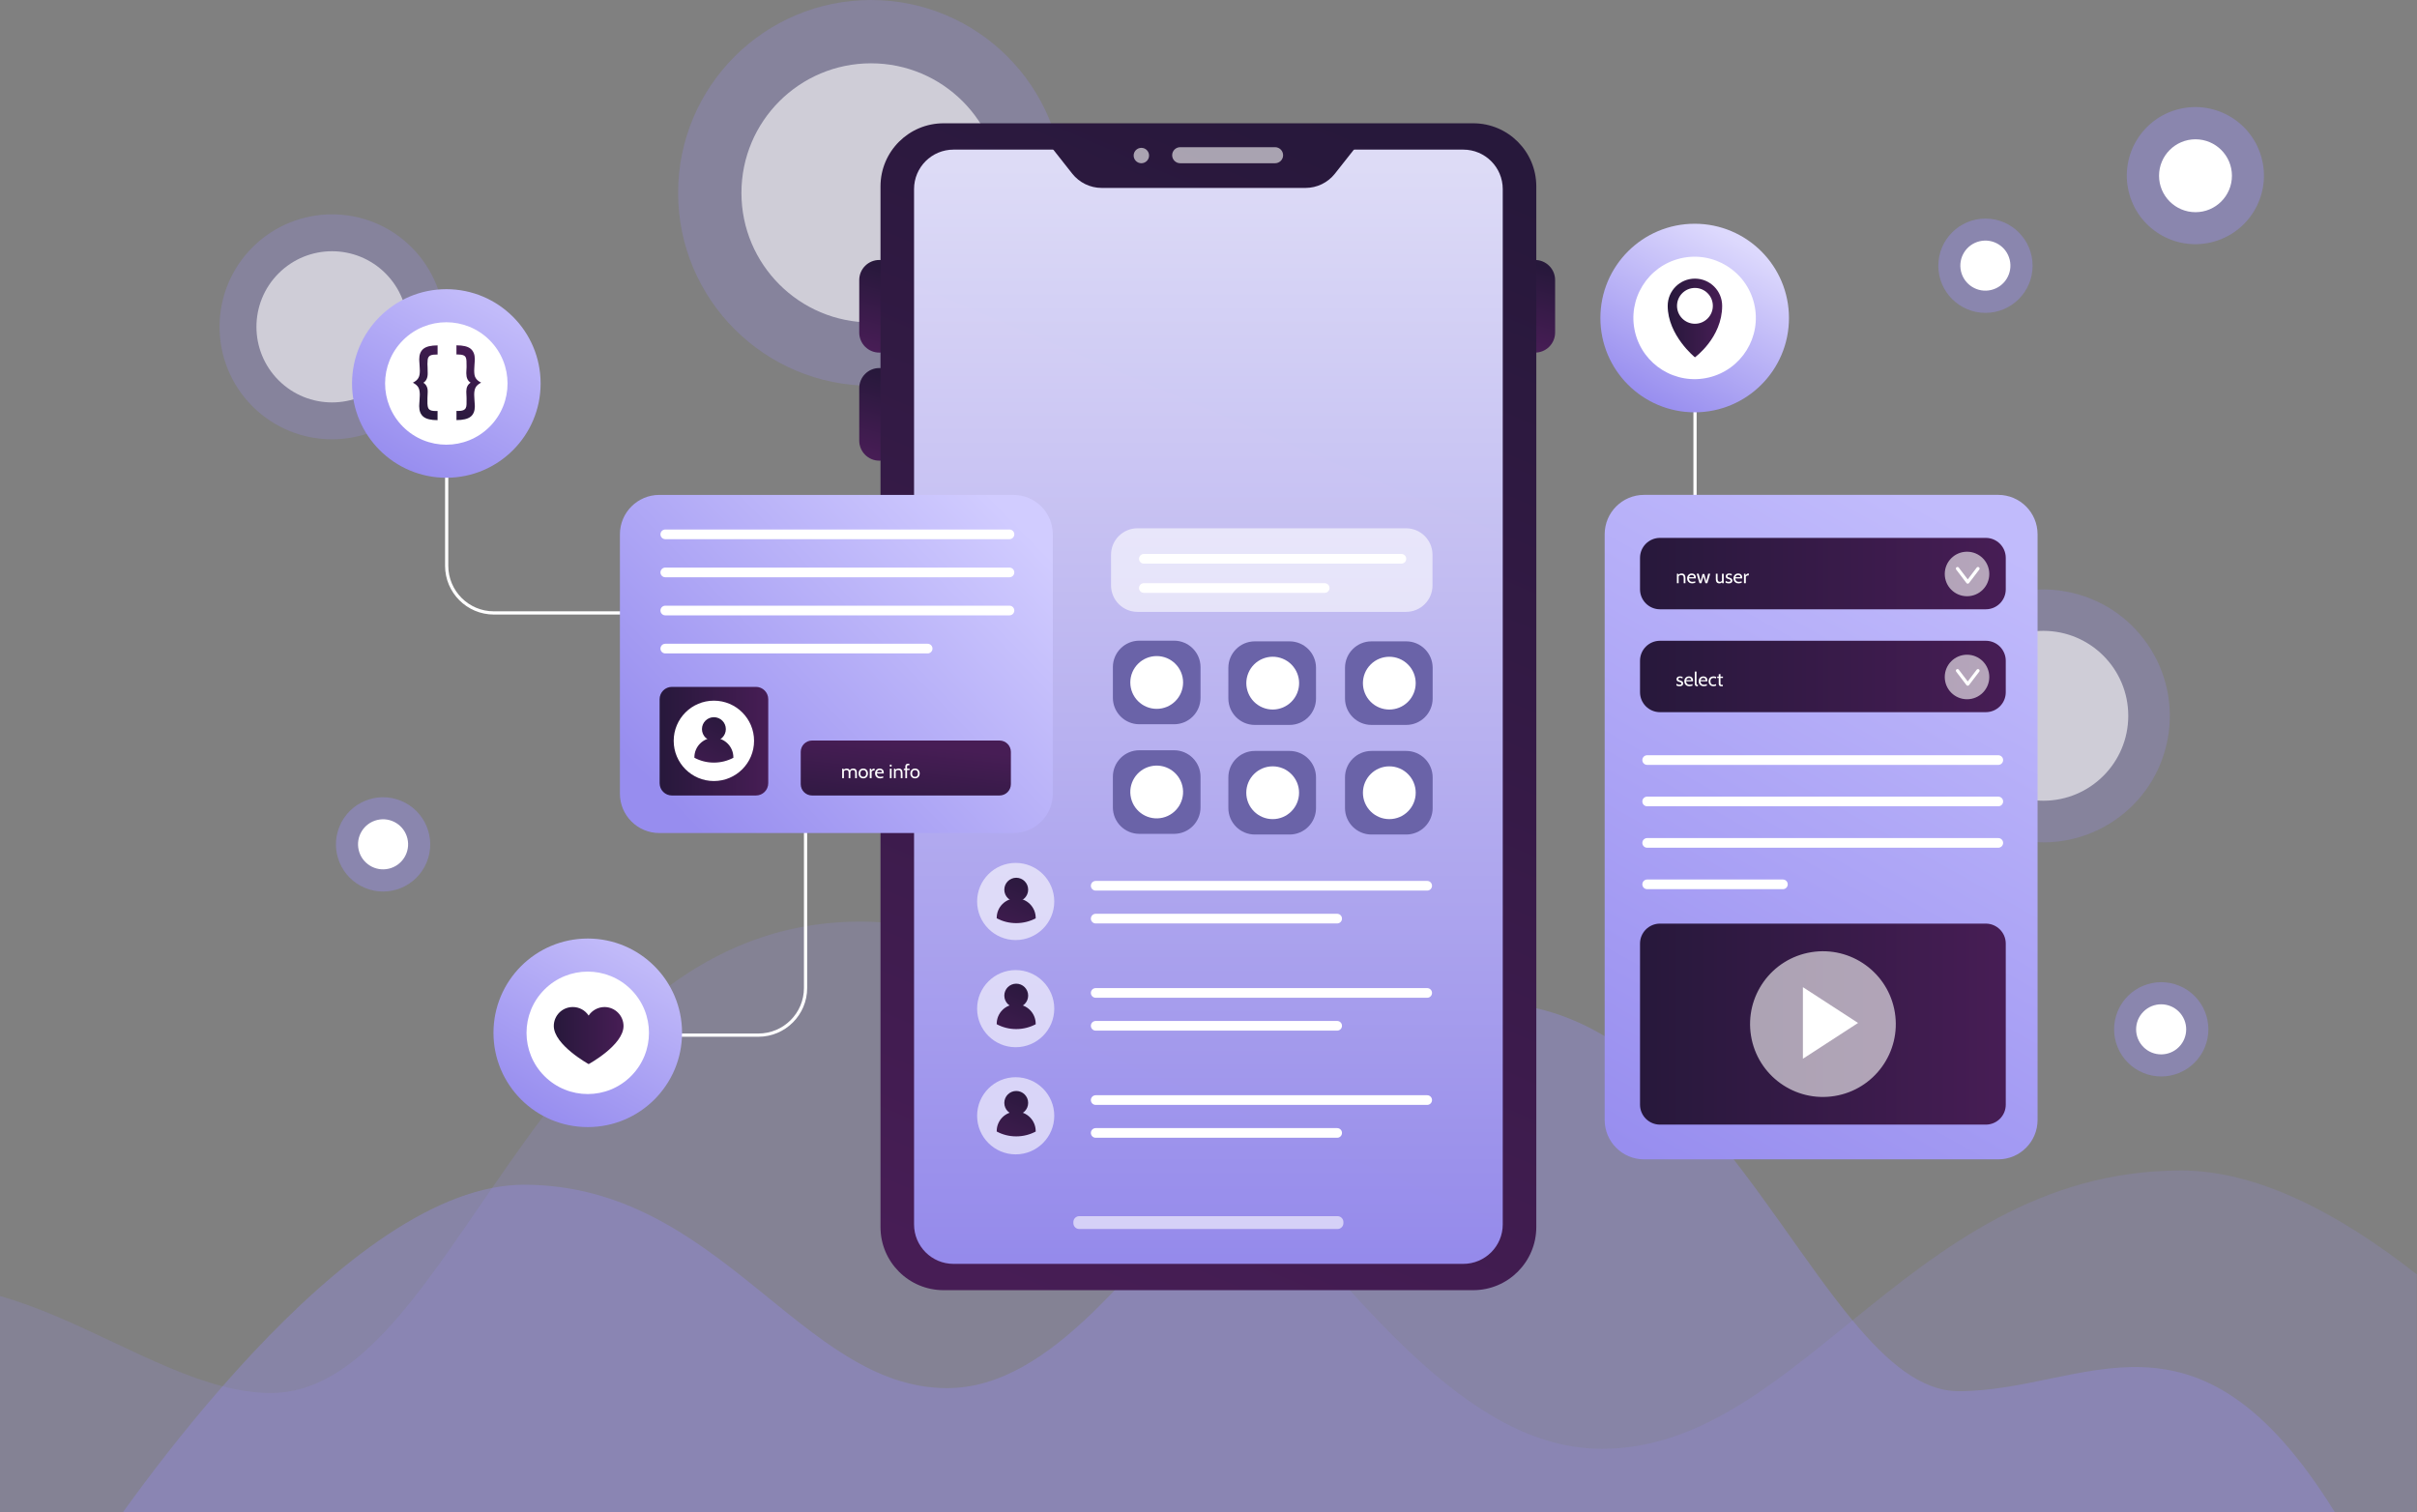 <svg width="350" height="219" viewBox="0 0 350 219" fill="none" xmlns="http://www.w3.org/2000/svg">
<rect x="0" y="0" width="350" height="219" fill="#808080" stroke="none"/>
<path opacity="0.6" d="M126.128 55.864C141.555 55.864 154.06 43.358 154.06 27.932C154.06 12.506 141.555 0 126.128 0C110.702 0 98.196 12.506 98.196 27.932C98.196 43.358 110.702 55.864 126.128 55.864Z" fill="#978DEF" fill-opacity="0.41"/>
<path opacity="0.6" d="M126.128 46.695C136.491 46.695 144.891 38.294 144.891 27.932C144.891 17.569 136.491 9.169 126.128 9.169C115.766 9.169 107.365 17.569 107.365 27.932C107.365 38.294 115.766 46.695 126.128 46.695Z" fill="white"/>
<path opacity="0.6" d="M59.6 58.848C65.961 52.486 65.961 42.172 59.6 35.811C53.238 29.449 42.924 29.449 36.563 35.811C30.201 42.172 30.201 52.486 36.563 58.848C42.924 65.209 53.238 65.209 59.6 58.848Z" fill="#978DEF" fill-opacity="0.41"/>
<path opacity="0.6" d="M55.822 55.07C60.097 50.795 60.097 43.864 55.822 39.589C51.547 35.314 44.616 35.314 40.341 39.589C36.066 43.864 36.066 50.795 40.341 55.07C44.616 59.345 51.547 59.345 55.822 55.07Z" fill="white"/>
<path opacity="0.6" d="M313.717 107.883C316.041 98.041 309.946 88.179 300.105 85.856C290.263 83.532 280.401 89.626 278.078 99.467C275.754 109.309 281.848 119.171 291.689 121.495C301.531 123.818 311.393 117.724 313.717 107.883Z" fill="#978DEF" fill-opacity="0.41"/>
<path opacity="0.6" d="M295.89 115.956C302.683 115.956 308.19 110.449 308.19 103.656C308.19 96.862 302.683 91.356 295.89 91.356C289.097 91.356 283.59 96.862 283.59 103.656C283.59 110.449 289.097 115.956 295.89 115.956Z" fill="white"/>
<path opacity="0.6" d="M338.11 219H17.797C21.395 213.998 26.397 207.414 32.234 200.75C43.522 187.848 57.922 174.643 71.263 172.034C72.812 171.726 74.347 171.568 75.863 171.568C104.248 171.568 116.049 201.021 137.145 201.021C152.361 201.021 164.512 182.893 178.544 167.308C189.127 155.553 200.769 145.241 215.603 145.241C240.702 145.241 254.818 174.988 268.257 191.208C273.296 197.288 278.238 201.464 283.627 201.464C302.063 201.464 317.891 186.341 338.11 219Z" fill="#978DEF" fill-opacity="0.58"/>
<path opacity="0.6" d="M315.857 169.501C295.433 169.501 281.28 180.639 268.257 191.208C256.502 200.741 245.667 209.812 231.977 209.812C212.327 209.812 196.411 187.722 178.544 167.308C163.192 149.772 146.408 133.463 124.584 133.463C98.915 133.463 83.931 153.621 71.263 172.034C60.614 187.498 51.594 201.726 39.234 201.726C36.938 201.726 34.605 201.366 32.234 200.75C22.02 198.114 11.138 190.816 0 187.685V219H349.967V184.545C338.684 175.683 326.869 169.501 315.857 169.501Z" fill="#978DEF" fill-opacity="0.3"/>
<path d="M287.51 45.309C291.28 45.309 294.336 42.252 294.336 38.482C294.336 34.712 291.28 31.655 287.51 31.655C283.739 31.655 280.683 34.712 280.683 38.482C280.683 42.252 283.739 45.309 287.51 45.309Z" fill="#978DEF" fill-opacity="0.41"/>
<path d="M288.33 41.994C290.279 41.534 291.486 39.581 291.026 37.632C290.565 35.684 288.613 34.477 286.664 34.937C284.715 35.397 283.509 37.35 283.969 39.299C284.429 41.248 286.382 42.454 288.33 41.994Z" fill="white"/>
<path d="M320.188 35.097C325.525 33.837 328.83 28.489 327.569 23.152C326.309 17.815 320.961 14.51 315.624 15.77C310.287 17.03 306.982 22.378 308.242 27.715C309.502 33.052 314.85 36.357 320.188 35.097Z" fill="#978DEF" fill-opacity="0.41"/>
<path d="M317.924 30.727C320.839 30.727 323.201 28.364 323.201 25.45C323.201 22.535 320.839 20.172 317.924 20.172C315.009 20.172 312.646 22.535 312.646 25.45C312.646 28.364 315.009 30.727 317.924 30.727Z" fill="white"/>
<path d="M319.271 151.673C320.714 148.19 319.06 144.196 315.576 142.753C312.093 141.31 308.099 142.965 306.657 146.448C305.214 149.931 306.868 153.925 310.351 155.368C313.834 156.811 317.828 155.156 319.271 151.673Z" fill="#978DEF" fill-opacity="0.41"/>
<path d="M315.515 151.629C316.931 150.213 316.931 147.917 315.515 146.501C314.099 145.085 311.804 145.085 310.388 146.501C308.972 147.917 308.972 150.213 310.388 151.629C311.804 153.045 314.099 153.045 315.515 151.629Z" fill="white"/>
<path d="M61.781 124.893C63.224 121.409 61.57 117.416 58.086 115.973C54.603 114.53 50.609 116.184 49.166 119.667C47.724 123.151 49.378 127.144 52.861 128.587C56.344 130.03 60.338 128.376 61.781 124.893Z" fill="#978DEF" fill-opacity="0.41"/>
<path d="M56.305 125.798C58.253 125.338 59.46 123.385 59 121.437C58.54 119.488 56.587 118.281 54.638 118.741C52.69 119.201 51.483 121.154 51.943 123.103C52.403 125.052 54.356 126.258 56.305 125.798Z" fill="white"/>
<path d="M245.453 49.178V85.345" stroke="white" stroke-width="0.467" stroke-miterlimit="10" stroke-linecap="round" stroke-linejoin="round"/>
<path d="M64.683 59.588V81.93C64.683 85.7 67.739 88.761 71.514 88.761H91.374" stroke="white" stroke-width="0.467" stroke-miterlimit="10" stroke-linecap="round" stroke-linejoin="round"/>
<path d="M116.651 111.397V143.072C116.651 146.842 113.594 149.903 109.819 149.903H89.965" stroke="white" stroke-width="0.467" stroke-miterlimit="10" stroke-linecap="round" stroke-linejoin="round"/>
<path d="M127.332 51.063C125.727 51.063 124.425 49.761 124.425 48.156V40.555C124.425 38.95 125.727 37.648 127.332 37.648C128.937 37.648 130.239 38.95 130.239 40.555V48.156C130.239 49.761 128.937 51.063 127.332 51.063Z" fill="url(#paint0_linear_416_5343)"/>
<path d="M222.285 51.063C220.68 51.063 219.378 49.761 219.378 48.156V40.555C219.378 38.95 220.68 37.648 222.285 37.648C223.89 37.648 225.192 38.95 225.192 40.555V48.156C225.192 49.761 223.89 51.063 222.285 51.063Z" fill="url(#paint1_linear_416_5343)"/>
<path d="M127.332 66.713C125.727 66.713 124.425 65.412 124.425 63.806V56.205C124.425 54.6 125.727 53.298 127.332 53.298C128.937 53.298 130.239 54.6 130.239 56.205V63.806C130.239 65.412 128.937 66.713 127.332 66.713Z" fill="url(#paint2_linear_416_5343)"/>
<path d="M213.326 186.836H136.641C131.592 186.836 127.504 182.744 127.504 177.7V26.99C127.504 21.941 131.597 17.854 136.641 17.854H213.33C218.379 17.854 222.467 21.946 222.467 26.99V177.695C222.467 182.744 218.374 186.836 213.326 186.836Z" fill="url(#paint3_linear_416_5343)"/>
<path opacity="0.97" d="M211.889 183.028H138.078C134.919 183.028 132.362 180.467 132.362 177.312V27.382C132.362 24.223 134.924 21.666 138.078 21.666H211.893C215.052 21.666 217.609 24.227 217.609 27.382V177.312C217.609 180.467 215.048 183.028 211.889 183.028Z" fill="url(#paint4_linear_416_5343)"/>
<path opacity="0.6" d="M193.681 176.118H156.286C155.815 176.118 155.432 176.5 155.432 176.972V177.126C155.432 177.597 155.815 177.979 156.286 177.979H193.681C194.152 177.979 194.535 177.597 194.535 177.126V176.972C194.535 176.5 194.152 176.118 193.681 176.118Z" fill="white"/>
<path d="M196.345 21.297H152.231L155.269 25.147C156.3 26.449 157.868 27.214 159.529 27.214H189.047C190.709 27.214 192.277 26.453 193.308 25.147L196.345 21.297Z" fill="url(#paint5_linear_416_5343)"/>
<g opacity="0.6">
<path d="M184.642 21.315H170.9C170.261 21.315 169.738 21.833 169.738 22.477C169.738 23.117 170.256 23.639 170.9 23.639H184.642C185.281 23.639 185.804 23.121 185.804 22.477C185.799 21.833 185.281 21.315 184.642 21.315Z" fill="white"/>
<path d="M165.278 23.639C165.894 23.639 166.393 23.14 166.393 22.524C166.393 21.908 165.894 21.409 165.278 21.409C164.662 21.409 164.162 21.908 164.162 22.524C164.162 23.14 164.662 23.639 165.278 23.639Z" fill="white"/>
</g>
<path d="M146.748 120.636H95.476C92.321 120.636 89.769 118.079 89.769 114.929V77.376C89.769 74.221 92.326 71.669 95.476 71.669H146.748C149.902 71.669 152.455 74.226 152.455 77.376V114.929C152.46 118.079 149.902 120.636 146.748 120.636Z" fill="url(#paint6_linear_416_5343)"/>
<path d="M96.339 77.38H146.179" stroke="white" stroke-width="1.4" stroke-miterlimit="10" stroke-linecap="round" stroke-linejoin="round"/>
<path d="M96.339 82.895H146.179" stroke="white" stroke-width="1.4" stroke-miterlimit="10" stroke-linecap="round" stroke-linejoin="round"/>
<path d="M96.339 88.411H146.179" stroke="white" stroke-width="1.4" stroke-miterlimit="10" stroke-linecap="round" stroke-linejoin="round"/>
<path d="M96.339 93.926H134.331" stroke="white" stroke-width="1.4" stroke-miterlimit="10" stroke-linecap="round" stroke-linejoin="round"/>
<path d="M109.465 115.2H97.3C96.316 115.2 95.518 114.402 95.518 113.417V101.252C95.518 100.268 96.316 99.47 97.3 99.47H109.465C110.45 99.47 111.248 100.268 111.248 101.252V113.417C111.248 114.402 110.45 115.2 109.465 115.2Z" fill="url(#paint7_linear_416_5343)"/>
<path d="M103.376 113.105C106.589 113.105 109.194 110.5 109.194 107.286C109.194 104.072 106.589 101.467 103.376 101.467C100.162 101.467 97.557 104.072 97.557 107.286C97.557 110.5 100.162 113.105 103.376 113.105Z" fill="white"/>
<path d="M144.737 115.2H117.598C116.688 115.2 115.951 114.463 115.951 113.553V108.886C115.951 107.977 116.688 107.239 117.598 107.239H144.737C145.647 107.239 146.384 107.977 146.384 108.886V113.553C146.384 114.463 145.647 115.2 144.737 115.2Z" fill="url(#paint8_linear_416_5343)"/>
<path d="M105.107 105.588C105.107 104.631 104.332 103.861 103.375 103.861C102.419 103.861 101.649 104.636 101.649 105.588C101.649 106.544 102.424 107.314 103.375 107.314C104.332 107.319 105.107 106.544 105.107 105.588Z" fill="url(#paint9_linear_416_5343)"/>
<path d="M106.198 109.68V109.736C105.354 110.184 104.393 110.436 103.375 110.436C102.354 110.436 101.392 110.184 100.552 109.731V109.675C100.552 108.112 101.817 106.847 103.375 106.847C104.934 106.852 106.198 108.117 106.198 109.68Z" fill="url(#paint10_linear_416_5343)"/>
<path d="M121.952 112.694V111.322H122.148L122.198 111.585L122.103 111.54C122.189 111.448 122.273 111.384 122.354 111.348C122.435 111.312 122.52 111.294 122.61 111.294C122.677 111.294 122.742 111.305 122.803 111.327C122.866 111.349 122.922 111.387 122.971 111.442C123.022 111.496 123.062 111.572 123.092 111.669L123.022 111.638C123.063 111.532 123.126 111.448 123.211 111.386C123.295 111.325 123.41 111.294 123.553 111.294C123.668 111.294 123.765 111.315 123.843 111.358C123.922 111.4 123.98 111.465 124.02 111.553C124.06 111.64 124.08 111.75 124.08 111.884V112.694H123.828V111.887C123.828 111.758 123.803 111.665 123.752 111.606C123.702 111.547 123.62 111.518 123.506 111.518C123.426 111.518 123.361 111.53 123.313 111.556C123.264 111.58 123.227 111.612 123.202 111.651C123.178 111.69 123.162 111.731 123.153 111.775C123.146 111.819 123.142 111.86 123.142 111.898V112.694H122.89V111.938C122.89 111.826 122.876 111.739 122.849 111.679C122.822 111.618 122.784 111.576 122.736 111.553C122.687 111.529 122.631 111.518 122.568 111.518C122.476 111.518 122.393 111.538 122.32 111.579C122.247 111.619 122.198 111.684 122.173 111.772L122.204 111.635V112.694H121.952ZM125.006 112.722C124.863 112.722 124.74 112.69 124.638 112.626C124.537 112.562 124.46 112.476 124.406 112.369C124.353 112.261 124.326 112.14 124.326 112.008C124.326 111.875 124.353 111.755 124.406 111.648C124.46 111.54 124.537 111.454 124.638 111.39C124.74 111.326 124.863 111.294 125.006 111.294C125.149 111.294 125.271 111.326 125.373 111.39C125.475 111.454 125.552 111.54 125.606 111.648C125.66 111.755 125.687 111.875 125.687 112.008C125.687 112.14 125.66 112.261 125.606 112.369C125.552 112.476 125.475 112.562 125.373 112.626C125.271 112.69 125.149 112.722 125.006 112.722ZM125.006 112.498C125.143 112.498 125.247 112.455 125.32 112.369C125.393 112.282 125.429 112.162 125.429 112.008C125.429 111.854 125.393 111.734 125.32 111.648C125.247 111.561 125.143 111.518 125.006 111.518C124.871 111.518 124.767 111.561 124.693 111.648C124.62 111.734 124.584 111.854 124.584 112.008C124.584 112.162 124.62 112.282 124.693 112.369C124.767 112.455 124.871 112.498 125.006 112.498ZM125.947 112.694V111.322H126.154L126.185 111.549C126.255 111.462 126.321 111.398 126.385 111.357C126.449 111.315 126.518 111.294 126.591 111.294C126.614 111.294 126.635 111.297 126.655 111.302L126.63 111.579C126.618 111.577 126.605 111.575 126.591 111.574C126.577 111.572 126.563 111.571 126.546 111.571C126.473 111.571 126.406 111.587 126.344 111.62C126.283 111.652 126.241 111.687 126.215 111.725V112.694H125.947ZM127.455 112.722C127.293 112.722 127.158 112.688 127.047 112.622C126.937 112.556 126.854 112.468 126.797 112.359C126.741 112.249 126.713 112.128 126.713 111.996C126.713 111.869 126.739 111.751 126.791 111.645C126.844 111.539 126.921 111.454 127.021 111.39C127.122 111.326 127.243 111.294 127.385 111.294C127.499 111.294 127.6 111.317 127.689 111.362C127.778 111.407 127.848 111.473 127.899 111.56C127.95 111.646 127.976 111.75 127.976 111.873C127.976 111.893 127.975 111.914 127.973 111.938C127.972 111.96 127.969 111.983 127.964 112.008H126.97C126.983 112.135 127.013 112.234 127.061 112.304C127.11 112.375 127.171 112.425 127.245 112.454C127.319 112.483 127.399 112.498 127.486 112.498C127.549 112.498 127.615 112.491 127.684 112.478C127.753 112.465 127.819 112.444 127.88 112.416L127.914 112.615C127.861 112.639 127.796 112.662 127.719 112.687C127.643 112.71 127.555 112.722 127.455 112.722ZM126.993 111.834H127.715C127.715 111.77 127.703 111.714 127.679 111.666C127.655 111.619 127.618 111.582 127.568 111.557C127.519 111.531 127.456 111.518 127.379 111.518C127.267 111.518 127.181 111.546 127.12 111.602C127.061 111.657 127.018 111.734 126.993 111.834ZM128.858 112.694V111.322H129.11V112.694H128.858ZM128.858 111.014V110.734H129.11V111.014H128.858ZM129.452 112.694V111.322H129.648L129.698 111.585L129.6 111.543C129.692 111.44 129.783 111.373 129.87 111.341C129.959 111.31 130.045 111.294 130.129 111.294C130.33 111.294 130.473 111.352 130.559 111.467C130.646 111.583 130.689 111.74 130.689 111.938V112.694H130.437V111.938C130.437 111.792 130.41 111.686 130.356 111.619C130.302 111.551 130.21 111.518 130.079 111.518C129.986 111.518 129.902 111.538 129.824 111.579C129.748 111.619 129.697 111.684 129.673 111.772L129.704 111.619V112.694H129.452ZM131.097 112.694V111.518H130.859L130.893 111.322H131.097V110.997C131.097 110.875 131.13 110.777 131.195 110.704C131.26 110.631 131.357 110.594 131.484 110.594C131.53 110.594 131.571 110.597 131.605 110.604C131.641 110.61 131.673 110.619 131.702 110.63L131.663 110.843C131.64 110.835 131.618 110.829 131.597 110.825C131.575 110.82 131.551 110.818 131.523 110.818C131.469 110.818 131.426 110.833 131.395 110.864C131.365 110.894 131.349 110.944 131.349 111.014V111.322H131.719V111.518H131.349V112.694H131.097ZM132.501 112.722C132.357 112.722 132.234 112.69 132.132 112.626C132.032 112.562 131.954 112.476 131.9 112.369C131.847 112.261 131.82 112.14 131.82 112.008C131.82 111.875 131.847 111.755 131.9 111.648C131.954 111.54 132.032 111.454 132.132 111.39C132.234 111.326 132.357 111.294 132.501 111.294C132.643 111.294 132.766 111.326 132.867 111.39C132.969 111.454 133.047 111.54 133.1 111.648C133.154 111.755 133.181 111.875 133.181 112.008C133.181 112.14 133.154 112.261 133.1 112.369C133.047 112.476 132.969 112.562 132.867 112.626C132.766 112.69 132.643 112.722 132.501 112.722ZM132.501 112.498C132.637 112.498 132.741 112.455 132.814 112.369C132.887 112.282 132.923 112.162 132.923 112.008C132.923 111.854 132.887 111.734 132.814 111.648C132.741 111.561 132.637 111.518 132.501 111.518C132.365 111.518 132.261 111.561 132.187 111.648C132.114 111.734 132.078 111.854 132.078 112.008C132.078 112.162 132.114 112.282 132.187 112.369C132.261 112.455 132.365 112.498 132.501 112.498Z" fill="white"/>
<path d="M245.401 59.709C252.942 59.709 259.055 53.596 259.055 46.056C259.055 38.515 252.942 32.402 245.401 32.402C237.861 32.402 231.748 38.515 231.748 46.056C231.748 53.596 237.861 59.709 245.401 59.709Z" fill="url(#paint11_linear_416_5343)"/>
<path d="M247.43 54.669C252.195 53.544 255.146 48.769 254.021 44.004C252.895 39.239 248.12 36.288 243.355 37.413C238.59 38.538 235.639 43.313 236.764 48.079C237.889 52.844 242.665 55.795 247.43 54.669Z" fill="white"/>
<path d="M245.439 40.349C243.26 40.349 241.496 42.113 241.496 44.292C241.496 48.557 245.439 51.744 245.439 51.744C245.439 51.744 249.382 48.897 249.382 44.292C249.382 42.113 247.618 40.349 245.439 40.349ZM245.439 46.886C244.006 46.886 242.844 45.724 242.844 44.292C242.844 42.859 244.006 41.697 245.439 41.697C246.871 41.697 248.033 42.859 248.033 44.292C248.033 45.724 246.871 46.886 245.439 46.886Z" fill="url(#paint12_linear_416_5343)"/>
<path d="M289.348 167.891H238.075C234.921 167.891 232.369 165.334 232.369 162.184V77.371C232.369 74.216 234.926 71.664 238.075 71.664H289.348C292.502 71.664 295.055 74.221 295.055 77.371V162.18C295.059 165.334 292.502 167.891 289.348 167.891Z" fill="url(#paint13_linear_416_5343)"/>
<path d="M287.556 88.234H240.38C238.78 88.234 237.487 86.937 237.487 85.341V80.787C237.487 79.186 238.785 77.894 240.38 77.894H287.556C289.156 77.894 290.449 79.191 290.449 80.787V85.341C290.454 86.941 289.156 88.234 287.556 88.234Z" fill="url(#paint14_linear_416_5343)"/>
<path d="M287.556 103.133H240.38C238.78 103.133 237.487 101.836 237.487 100.24V95.686C237.487 94.085 238.785 92.793 240.38 92.793H287.556C289.156 92.793 290.449 94.09 290.449 95.686V100.24C290.454 101.836 289.156 103.133 287.556 103.133Z" fill="url(#paint15_linear_416_5343)"/>
<path d="M287.556 162.861H240.38C238.78 162.861 237.487 161.564 237.487 159.968V136.646C237.487 135.046 238.785 133.753 240.38 133.753H287.556C289.156 133.753 290.449 135.05 290.449 136.646V159.968C290.454 161.569 289.156 162.861 287.556 162.861Z" fill="url(#paint16_linear_416_5343)"/>
<path opacity="0.6" d="M265.665 158.719C271.416 157.786 275.322 152.366 274.389 146.615C273.455 140.863 268.036 136.957 262.284 137.891C256.533 138.824 252.627 144.243 253.56 149.995C254.494 155.747 259.913 159.653 265.665 158.719Z" fill="white"/>
<path d="M238.523 110.067H289.367" stroke="white" stroke-width="1.4" stroke-miterlimit="10" stroke-linecap="round" stroke-linejoin="round"/>
<path d="M238.523 116.063H289.367" stroke="white" stroke-width="1.4" stroke-miterlimit="10" stroke-linecap="round" stroke-linejoin="round"/>
<path d="M238.523 122.064H289.367" stroke="white" stroke-width="1.4" stroke-miterlimit="10" stroke-linecap="round" stroke-linejoin="round"/>
<path d="M238.523 128.065H258.178" stroke="white" stroke-width="1.4" stroke-miterlimit="10" stroke-linecap="round" stroke-linejoin="round"/>
<path opacity="0.6" d="M288.065 83.12C288.065 81.337 286.623 79.895 284.841 79.895C283.058 79.895 281.616 81.337 281.616 83.12C281.616 84.902 283.058 86.344 284.841 86.344C286.623 86.344 288.065 84.902 288.065 83.12Z" fill="white"/>
<path opacity="0.6" d="M288.065 98.038C288.065 96.255 286.623 94.813 284.841 94.813C283.058 94.813 281.616 96.255 281.616 98.038C281.616 99.82 283.058 101.262 284.841 101.262C286.623 101.262 288.065 99.82 288.065 98.038Z" fill="white"/>
<path d="M283.459 82.341L284.943 84.291L286.427 82.341" stroke="white" stroke-width="0.467" stroke-miterlimit="10" stroke-linecap="round" stroke-linejoin="round"/>
<path d="M283.459 97.123L284.943 99.069L286.427 97.123" stroke="white" stroke-width="0.467" stroke-miterlimit="10" stroke-linecap="round" stroke-linejoin="round"/>
<path d="M261.075 153.323L269.059 148.139L261.075 142.955" fill="white"/>
<path d="M242.827 84.453V83.081H243.023L243.074 83.344L242.976 83.302C243.068 83.2 243.158 83.132 243.246 83.101C243.334 83.069 243.421 83.053 243.505 83.053C243.705 83.053 243.849 83.111 243.935 83.227C244.021 83.342 244.065 83.499 244.065 83.697V84.453H243.813V83.697C243.813 83.551 243.786 83.445 243.732 83.378C243.677 83.311 243.585 83.277 243.454 83.277C243.362 83.277 243.277 83.297 243.2 83.339C243.123 83.379 243.073 83.443 243.048 83.532L243.079 83.378V84.453H242.827ZM245.049 84.481C244.888 84.481 244.752 84.448 244.642 84.382C244.532 84.315 244.448 84.228 244.391 84.118C244.335 84.008 244.307 83.887 244.307 83.756C244.307 83.628 244.333 83.511 244.386 83.404C244.439 83.298 244.515 83.213 244.615 83.15C244.716 83.085 244.837 83.053 244.979 83.053C245.093 83.053 245.194 83.076 245.283 83.122C245.373 83.166 245.442 83.232 245.493 83.319C245.544 83.405 245.57 83.509 245.57 83.633C245.57 83.652 245.569 83.674 245.567 83.697C245.566 83.719 245.563 83.743 245.559 83.767H244.565C244.577 83.894 244.607 83.993 244.656 84.064C244.704 84.135 244.765 84.185 244.839 84.213C244.913 84.242 244.993 84.257 245.08 84.257C245.143 84.257 245.21 84.25 245.279 84.237C245.348 84.224 245.413 84.204 245.475 84.176L245.508 84.374C245.455 84.398 245.39 84.422 245.314 84.446C245.237 84.469 245.149 84.481 245.049 84.481ZM244.587 83.593H245.31C245.31 83.529 245.297 83.473 245.273 83.425C245.249 83.378 245.212 83.341 245.163 83.316C245.113 83.29 245.05 83.277 244.974 83.277C244.862 83.277 244.775 83.305 244.715 83.361C244.655 83.416 244.612 83.493 244.587 83.593ZM246.098 84.453L245.687 83.081H245.983L246.247 84.176L246.538 83.123H246.798L247.092 84.176L247.355 83.081H247.652L247.238 84.453H246.955L246.669 83.439L246.381 84.453H246.098ZM248.974 84.481C248.867 84.481 248.775 84.459 248.7 84.416C248.624 84.373 248.566 84.306 248.526 84.218C248.487 84.129 248.467 84.016 248.467 83.879V83.081H248.719V83.809C248.719 83.954 248.744 84.066 248.794 84.142C248.844 84.219 248.926 84.257 249.039 84.257C249.116 84.257 249.188 84.238 249.254 84.201C249.32 84.164 249.366 84.104 249.391 84.022L249.355 84.159V83.081H249.607V84.453H249.383L249.333 84.184L249.4 84.229C249.354 84.314 249.298 84.377 249.232 84.419C249.166 84.46 249.081 84.481 248.974 84.481ZM250.339 84.481C250.217 84.481 250.117 84.466 250.036 84.438C249.957 84.409 249.901 84.383 249.868 84.361L249.899 84.117C249.929 84.143 249.982 84.173 250.057 84.207C250.133 84.24 250.223 84.257 250.328 84.257C250.416 84.257 250.484 84.242 250.531 84.212C250.578 84.182 250.602 84.14 250.602 84.086C250.602 84.038 250.587 84 250.556 83.971C250.526 83.942 250.49 83.918 250.447 83.901C250.405 83.884 250.365 83.87 250.328 83.859C250.265 83.843 250.2 83.822 250.133 83.796C250.067 83.77 250.011 83.731 249.965 83.68C249.919 83.629 249.896 83.557 249.896 83.465C249.896 83.395 249.913 83.328 249.947 83.266C249.98 83.202 250.035 83.151 250.111 83.112C250.186 83.073 250.287 83.053 250.412 83.053C250.503 83.053 250.577 83.063 250.634 83.082C250.692 83.101 250.742 83.121 250.784 83.143L250.753 83.372C250.713 83.339 250.666 83.31 250.613 83.287C250.56 83.263 250.495 83.252 250.417 83.252C250.339 83.252 250.275 83.267 250.225 83.297C250.176 83.326 250.151 83.372 250.151 83.437C250.151 83.501 250.177 83.547 250.23 83.574C250.283 83.601 250.363 83.631 250.47 83.663C250.504 83.673 250.543 83.686 250.587 83.704C250.631 83.722 250.675 83.746 250.717 83.775C250.759 83.805 250.793 83.844 250.82 83.893C250.848 83.941 250.862 84 250.862 84.072C250.862 84.133 250.848 84.195 250.819 84.258C250.79 84.321 250.738 84.374 250.662 84.416C250.587 84.459 250.479 84.481 250.339 84.481ZM251.767 84.481C251.605 84.481 251.47 84.448 251.359 84.382C251.249 84.315 251.166 84.228 251.109 84.118C251.053 84.008 251.025 83.887 251.025 83.756C251.025 83.628 251.051 83.511 251.103 83.404C251.157 83.298 251.233 83.213 251.333 83.15C251.434 83.085 251.555 83.053 251.697 83.053C251.811 83.053 251.912 83.076 252.001 83.122C252.09 83.166 252.16 83.232 252.211 83.319C252.262 83.405 252.288 83.509 252.288 83.633C252.288 83.652 252.287 83.674 252.285 83.697C252.284 83.719 252.281 83.743 252.276 83.767H251.283C251.295 83.894 251.325 83.993 251.373 84.064C251.422 84.135 251.483 84.185 251.557 84.213C251.631 84.242 251.711 84.257 251.798 84.257C251.861 84.257 251.927 84.25 251.996 84.237C252.065 84.224 252.131 84.204 252.192 84.176L252.226 84.374C252.173 84.398 252.108 84.422 252.031 84.446C251.955 84.469 251.867 84.481 251.767 84.481ZM251.305 83.593H252.027C252.027 83.529 252.015 83.473 251.991 83.425C251.967 83.378 251.93 83.341 251.88 83.316C251.831 83.29 251.768 83.277 251.691 83.277C251.579 83.277 251.493 83.305 251.432 83.361C251.373 83.416 251.33 83.493 251.305 83.593ZM252.542 84.453V83.081H252.749L252.78 83.308C252.85 83.221 252.916 83.157 252.98 83.116C253.044 83.074 253.113 83.053 253.186 83.053C253.209 83.053 253.23 83.056 253.25 83.061L253.225 83.339C253.213 83.336 253.2 83.334 253.186 83.333C253.172 83.331 253.158 83.33 253.141 83.33C253.068 83.33 253.001 83.347 252.939 83.379C252.878 83.411 252.836 83.446 252.81 83.484V84.453H252.542Z" fill="white"/>
<path d="M243.216 99.378C243.095 99.378 242.994 99.363 242.914 99.334C242.835 99.305 242.779 99.28 242.746 99.257L242.777 99.014C242.807 99.04 242.859 99.07 242.935 99.103C243.011 99.137 243.101 99.154 243.205 99.154C243.294 99.154 243.362 99.139 243.408 99.109C243.456 99.079 243.48 99.037 243.48 98.983C243.48 98.935 243.464 98.897 243.433 98.868C243.404 98.838 243.367 98.815 243.324 98.798C243.282 98.78 243.243 98.766 243.205 98.756C243.143 98.739 243.078 98.718 243.011 98.693C242.944 98.667 242.888 98.628 242.843 98.577C242.797 98.526 242.774 98.454 242.774 98.361C242.774 98.291 242.791 98.225 242.824 98.162C242.858 98.099 242.913 98.048 242.988 98.008C243.064 97.969 243.164 97.95 243.289 97.95C243.381 97.95 243.455 97.96 243.512 97.979C243.57 97.998 243.62 98.018 243.662 98.039L243.631 98.269C243.591 98.235 243.544 98.207 243.491 98.183C243.438 98.16 243.372 98.148 243.295 98.148C243.216 98.148 243.153 98.163 243.103 98.193C243.054 98.222 243.029 98.269 243.029 98.333C243.029 98.398 243.055 98.443 243.107 98.471C243.16 98.498 243.241 98.527 243.348 98.56C243.382 98.569 243.42 98.583 243.464 98.601C243.509 98.618 243.552 98.642 243.594 98.672C243.636 98.702 243.671 98.741 243.698 98.79C243.726 98.837 243.74 98.897 243.74 98.969C243.74 99.029 243.726 99.092 243.697 99.155C243.668 99.218 243.615 99.27 243.54 99.313C243.464 99.356 243.356 99.378 243.216 99.378ZM244.644 99.378C244.483 99.378 244.347 99.344 244.237 99.278C244.127 99.212 244.043 99.124 243.987 99.015C243.931 98.905 243.903 98.784 243.903 98.653C243.903 98.525 243.929 98.407 243.981 98.301C244.034 98.195 244.111 98.11 244.211 98.046C244.311 97.982 244.433 97.95 244.574 97.95C244.688 97.95 244.79 97.973 244.878 98.018C244.968 98.063 245.038 98.129 245.088 98.216C245.14 98.302 245.165 98.406 245.165 98.529C245.165 98.549 245.164 98.57 245.162 98.594C245.161 98.616 245.159 98.639 245.154 98.664H244.16C244.172 98.791 244.203 98.889 244.251 98.96C244.3 99.031 244.361 99.081 244.435 99.11C244.508 99.139 244.588 99.154 244.675 99.154C244.739 99.154 244.805 99.147 244.874 99.134C244.943 99.121 245.008 99.1 245.07 99.072L245.104 99.271C245.05 99.294 244.986 99.318 244.909 99.343C244.833 99.366 244.744 99.378 244.644 99.378ZM244.183 98.49H244.905C244.905 98.426 244.893 98.37 244.868 98.322C244.844 98.275 244.807 98.238 244.758 98.213C244.708 98.187 244.645 98.174 244.569 98.174C244.457 98.174 244.371 98.202 244.31 98.258C244.25 98.313 244.208 98.39 244.183 98.49ZM245.772 99.378C245.683 99.378 245.613 99.362 245.561 99.33C245.509 99.297 245.472 99.256 245.45 99.205C245.428 99.155 245.416 99.102 245.416 99.047V97.25H245.668V98.902C245.668 98.98 245.674 99.039 245.684 99.078C245.694 99.117 245.715 99.143 245.745 99.156C245.777 99.169 245.825 99.176 245.89 99.176L245.853 99.378H245.772ZM246.725 99.378C246.564 99.378 246.428 99.344 246.318 99.278C246.208 99.212 246.124 99.124 246.067 99.015C246.011 98.905 245.983 98.784 245.983 98.653C245.983 98.525 246.009 98.407 246.062 98.301C246.115 98.195 246.191 98.11 246.291 98.046C246.392 97.982 246.513 97.95 246.655 97.95C246.769 97.95 246.87 97.973 246.959 98.018C247.049 98.063 247.119 98.129 247.169 98.216C247.22 98.302 247.246 98.406 247.246 98.529C247.246 98.549 247.245 98.57 247.243 98.594C247.242 98.616 247.239 98.639 247.235 98.664H246.241C246.253 98.791 246.283 98.889 246.332 98.96C246.38 99.031 246.441 99.081 246.515 99.11C246.589 99.139 246.669 99.154 246.756 99.154C246.819 99.154 246.886 99.147 246.955 99.134C247.024 99.121 247.089 99.1 247.151 99.072L247.184 99.271C247.131 99.294 247.066 99.318 246.99 99.343C246.913 99.366 246.825 99.378 246.725 99.378ZM246.263 98.49H246.986C246.986 98.426 246.973 98.37 246.949 98.322C246.925 98.275 246.888 98.238 246.839 98.213C246.789 98.187 246.726 98.174 246.65 98.174C246.538 98.174 246.451 98.202 246.391 98.258C246.331 98.313 246.288 98.39 246.263 98.49ZM248.13 99.378C247.975 99.378 247.845 99.346 247.739 99.284C247.635 99.22 247.555 99.135 247.501 99.029C247.448 98.922 247.421 98.803 247.421 98.672C247.421 98.536 247.447 98.413 247.498 98.304C247.551 98.195 247.631 98.108 247.738 98.045C247.845 97.981 247.982 97.95 248.149 97.95C248.221 97.95 248.289 97.957 248.352 97.972C248.417 97.986 248.474 98.006 248.525 98.031L248.485 98.252C248.434 98.228 248.379 98.209 248.322 98.195C248.265 98.181 248.205 98.174 248.144 98.174C247.993 98.174 247.877 98.217 247.798 98.302C247.719 98.388 247.679 98.508 247.679 98.661C247.679 98.81 247.717 98.93 247.792 99.021C247.868 99.111 247.983 99.156 248.138 99.156C248.202 99.156 248.262 99.149 248.32 99.134C248.379 99.119 248.435 99.099 248.488 99.072L248.522 99.274C248.484 99.3 248.43 99.324 248.358 99.345C248.286 99.367 248.21 99.378 248.13 99.378ZM249.244 99.378C249.158 99.378 249.088 99.362 249.036 99.33C248.984 99.298 248.945 99.258 248.921 99.208C248.898 99.158 248.886 99.105 248.886 99.05V98.174H248.651L248.673 97.978H248.886V97.639L249.138 97.614V97.978H249.499V98.174H249.138V98.896C249.138 98.984 249.143 99.047 249.153 99.086C249.164 99.126 249.189 99.15 249.229 99.161C249.27 99.171 249.336 99.176 249.426 99.176H249.491L249.471 99.378H249.244Z" fill="white"/>
<path d="M85.112 163.22C92.653 163.22 98.765 157.108 98.765 149.567C98.765 142.026 92.653 135.914 85.112 135.914C77.571 135.914 71.459 142.026 71.459 149.567C71.459 157.108 77.571 163.22 85.112 163.22Z" fill="url(#paint17_linear_416_5343)"/>
<path d="M91.379 155.837C94.842 152.375 94.842 146.762 91.379 143.299C87.917 139.837 82.304 139.837 78.841 143.299C75.379 146.762 75.379 152.375 78.841 155.837C82.304 159.3 87.917 159.3 91.379 155.837Z" fill="white"/>
<path d="M87.548 145.834C89.06 145.843 90.287 147.066 90.292 148.578C90.292 151.35 85.243 154.098 85.243 154.098C85.243 154.098 80.194 151.312 80.194 148.578C80.194 147.061 81.421 145.834 82.938 145.834C83.866 145.825 84.734 146.296 85.238 147.071C85.756 146.296 86.619 145.834 87.548 145.834Z" fill="url(#paint18_linear_416_5343)"/>
<path d="M64.632 69.186C72.172 69.186 78.285 63.073 78.285 55.533C78.285 47.992 72.172 41.879 64.632 41.879C57.091 41.879 50.978 47.992 50.978 55.533C50.978 63.073 57.091 69.186 64.632 69.186Z" fill="url(#paint19_linear_416_5343)"/>
<path d="M70.899 61.802C74.362 58.34 74.362 52.726 70.899 49.264C67.437 45.802 61.824 45.802 58.361 49.264C54.899 52.726 54.899 58.34 58.361 61.802C61.824 65.264 67.437 65.264 70.899 61.802Z" fill="white"/>
<path d="M60.703 58.818C60.703 58.762 60.708 58.655 60.717 58.501C60.726 58.347 60.736 58.179 60.749 58.006C60.763 57.834 60.773 57.661 60.777 57.498C60.787 57.334 60.791 57.218 60.791 57.143C60.791 56.704 60.721 56.354 60.577 56.098C60.432 55.841 60.171 55.617 59.788 55.421C59.975 55.323 60.133 55.22 60.26 55.118C60.386 55.01 60.488 54.894 60.572 54.758C60.651 54.623 60.712 54.469 60.745 54.301C60.777 54.129 60.796 53.928 60.796 53.69C60.796 53.615 60.791 53.499 60.782 53.335C60.773 53.172 60.763 53.004 60.754 52.827C60.74 52.654 60.731 52.486 60.721 52.332C60.712 52.178 60.708 52.075 60.708 52.029C60.708 51.352 60.908 50.848 61.309 50.517C61.711 50.186 62.397 50.018 63.367 50.018V51.347H63.125C62.84 51.347 62.616 51.371 62.457 51.422C62.299 51.469 62.177 51.548 62.089 51.66C62.005 51.772 61.949 51.912 61.93 52.089C61.911 52.262 61.897 52.472 61.897 52.719C61.897 52.808 61.902 52.953 61.916 53.158C61.93 53.363 61.935 53.667 61.935 54.072C61.935 54.721 61.725 55.174 61.309 55.426C61.725 55.687 61.935 56.107 61.935 56.686C61.935 56.728 61.935 56.798 61.93 56.896C61.925 56.994 61.921 57.096 61.916 57.208C61.911 57.32 61.907 57.428 61.902 57.53C61.897 57.633 61.897 57.717 61.897 57.773V58.445C61.907 58.65 61.93 58.818 61.963 58.958C62 59.098 62.065 59.205 62.154 59.289C62.243 59.369 62.364 59.429 62.523 59.467C62.677 59.504 62.877 59.523 63.12 59.523C63.162 59.523 63.199 59.523 63.241 59.518C63.283 59.513 63.321 59.513 63.362 59.513V60.843C62.411 60.843 61.729 60.68 61.319 60.353C60.908 60.027 60.703 59.509 60.703 58.818Z" fill="url(#paint20_linear_416_5343)"/>
<path d="M68.761 58.818C68.761 59.508 68.556 60.022 68.145 60.344C67.735 60.67 67.053 60.834 66.102 60.834V59.504C66.144 59.504 66.181 59.504 66.223 59.508C66.265 59.513 66.302 59.513 66.344 59.513C66.671 59.513 66.918 59.48 67.082 59.41C67.249 59.34 67.366 59.238 67.441 59.093C67.516 58.949 67.553 58.771 67.558 58.547C67.562 58.328 67.562 58.067 67.562 57.763C67.562 57.707 67.562 57.623 67.558 57.521C67.553 57.413 67.548 57.306 67.543 57.199C67.539 57.087 67.534 56.984 67.529 56.886C67.525 56.788 67.525 56.718 67.525 56.676C67.525 56.097 67.735 55.678 68.15 55.416C67.735 55.164 67.525 54.712 67.525 54.063C67.525 54.012 67.525 53.942 67.529 53.848C67.534 53.755 67.539 53.657 67.543 53.554C67.548 53.452 67.553 53.354 67.558 53.26C67.562 53.167 67.562 53.102 67.562 53.06C67.562 52.742 67.558 52.477 67.548 52.257C67.539 52.038 67.501 51.861 67.427 51.725C67.352 51.59 67.231 51.492 67.067 51.431C66.9 51.371 66.657 51.338 66.34 51.338H66.097V50.008C67.067 50.008 67.753 50.176 68.155 50.507C68.556 50.843 68.757 51.343 68.757 52.019C68.757 52.066 68.752 52.169 68.743 52.318C68.733 52.467 68.724 52.635 68.71 52.812C68.696 52.99 68.687 53.162 68.682 53.326C68.673 53.489 68.668 53.606 68.668 53.68C68.668 53.918 68.687 54.119 68.715 54.292C68.747 54.464 68.803 54.614 68.887 54.749C68.967 54.884 69.074 55.001 69.2 55.108C69.326 55.216 69.48 55.314 69.671 55.411C69.289 55.608 69.027 55.831 68.883 56.088C68.743 56.345 68.668 56.695 68.668 57.133C68.668 57.208 68.673 57.325 68.682 57.488C68.691 57.651 68.701 57.824 68.71 58.001C68.724 58.179 68.733 58.347 68.743 58.501C68.757 58.669 68.761 58.771 68.761 58.818Z" fill="url(#paint21_linear_416_5343)"/>
<path opacity="0.6" d="M147.079 136.133C150.164 136.133 152.665 133.632 152.665 130.547C152.665 127.462 150.164 124.962 147.079 124.962C143.995 124.962 141.494 127.462 141.494 130.547C141.494 133.632 143.995 136.133 147.079 136.133Z" fill="white"/>
<path d="M158.666 133.029H193.63" stroke="white" stroke-width="1.4" stroke-miterlimit="10" stroke-linecap="round" stroke-linejoin="round"/>
<path d="M158.666 128.27H206.667" stroke="white" stroke-width="1.4" stroke-miterlimit="10" stroke-linecap="round" stroke-linejoin="round"/>
<path opacity="0.6" d="M147.079 151.653C150.164 151.653 152.665 149.152 152.665 146.067C152.665 142.982 150.164 140.482 147.079 140.482C143.995 140.482 141.494 142.982 141.494 146.067C141.494 149.152 143.995 151.653 147.079 151.653Z" fill="white"/>
<path d="M158.666 148.55H193.63" stroke="white" stroke-width="1.4" stroke-miterlimit="10" stroke-linecap="round" stroke-linejoin="round"/>
<path d="M158.666 143.79H206.667" stroke="white" stroke-width="1.4" stroke-miterlimit="10" stroke-linecap="round" stroke-linejoin="round"/>
<path opacity="0.6" d="M147.079 167.168C150.164 167.168 152.665 164.667 152.665 161.583C152.665 158.498 150.164 155.997 147.079 155.997C143.995 155.997 141.494 158.498 141.494 161.583C141.494 164.667 143.995 167.168 147.079 167.168Z" fill="white"/>
<path d="M158.666 164.065H193.63" stroke="white" stroke-width="1.4" stroke-miterlimit="10" stroke-linecap="round" stroke-linejoin="round"/>
<path d="M158.666 159.306H206.667" stroke="white" stroke-width="1.4" stroke-miterlimit="10" stroke-linecap="round" stroke-linejoin="round"/>
<path d="M148.885 128.839C148.885 127.882 148.111 127.112 147.159 127.112C146.207 127.112 145.432 127.887 145.432 128.839C145.432 129.795 146.207 130.565 147.159 130.565C148.111 130.565 148.885 129.791 148.885 128.839Z" fill="url(#paint22_linear_416_5343)"/>
<path d="M149.977 132.927V132.983C149.133 133.431 148.171 133.683 147.154 133.683C146.132 133.683 145.171 133.431 144.331 132.978V132.922C144.331 131.359 145.596 130.094 147.154 130.094C148.713 130.099 149.977 131.363 149.977 132.927Z" fill="url(#paint23_linear_416_5343)"/>
<path d="M148.885 144.177C148.885 143.221 148.111 142.451 147.159 142.451C146.207 142.451 145.432 143.226 145.432 144.177C145.432 145.134 146.207 145.904 147.159 145.904C148.111 145.904 148.885 145.134 148.885 144.177Z" fill="url(#paint24_linear_416_5343)"/>
<path d="M149.977 148.269V148.325C149.133 148.773 148.171 149.025 147.154 149.025C146.132 149.025 145.171 148.773 144.331 148.321V148.265C144.331 146.702 145.596 145.437 147.154 145.437C148.713 145.442 149.977 146.706 149.977 148.269Z" fill="url(#paint25_linear_416_5343)"/>
<path d="M148.885 159.716C148.885 158.759 148.111 157.99 147.159 157.99C146.207 157.99 145.432 158.764 145.432 159.716C145.432 160.668 146.207 161.443 147.159 161.443C148.111 161.443 148.885 160.673 148.885 159.716Z" fill="url(#paint26_linear_416_5343)"/>
<path d="M149.977 163.808V163.864C149.133 164.312 148.171 164.564 147.154 164.564C146.132 164.564 145.171 164.312 144.331 163.859V163.803C144.331 162.24 145.596 160.976 147.154 160.976C148.713 160.98 149.977 162.245 149.977 163.808Z" fill="url(#paint27_linear_416_5343)"/>
<path opacity="0.6" d="M203.606 88.607H164.718C162.604 88.607 160.887 86.89 160.887 84.776V80.334C160.887 78.22 162.604 76.503 164.718 76.503H203.606C205.72 76.503 207.437 78.22 207.437 80.334V84.776C207.442 86.895 205.724 88.607 203.606 88.607Z" fill="white"/>
<path d="M170.014 120.753H164.984C162.87 120.753 161.153 119.035 161.153 116.922V112.479C161.153 110.366 162.87 108.648 164.984 108.648H170.014C172.128 108.648 173.845 110.366 173.845 112.479V116.922C173.845 119.04 172.132 120.753 170.014 120.753Z" fill="#6A63A8"/>
<path d="M203.629 120.851H198.599C196.485 120.851 194.768 119.133 194.768 117.02V112.577C194.768 110.464 196.485 108.746 198.599 108.746H203.629C205.743 108.746 207.46 110.464 207.46 112.577V117.02C207.46 119.133 205.748 120.851 203.629 120.851Z" fill="#6A63A8"/>
<path d="M168.376 118.41C170.43 117.925 171.702 115.867 171.217 113.813C170.732 111.759 168.673 110.487 166.619 110.972C164.565 111.457 163.293 113.515 163.778 115.569C164.263 117.623 166.322 118.895 168.376 118.41Z" fill="white"/>
<path d="M201.184 118.621C203.295 118.621 205.006 116.91 205.006 114.799C205.006 112.688 203.295 110.977 201.184 110.977C199.074 110.977 197.363 112.688 197.363 114.799C197.363 116.91 199.074 118.621 201.184 118.621Z" fill="white"/>
<path d="M186.738 120.851H181.707C179.594 120.851 177.876 119.133 177.876 117.02V112.577C177.876 110.464 179.594 108.746 181.707 108.746H186.738C188.851 108.746 190.569 110.464 190.569 112.577V117.02C190.569 119.133 188.856 120.851 186.738 120.851Z" fill="#6A63A8"/>
<path d="M184.293 118.621C186.403 118.621 188.114 116.91 188.114 114.799C188.114 112.688 186.403 110.977 184.293 110.977C182.182 110.977 180.471 112.688 180.471 114.799C180.471 116.91 182.182 118.621 184.293 118.621Z" fill="white"/>
<path d="M170.014 104.883H164.984C162.87 104.883 161.153 103.166 161.153 101.052V96.61C161.153 94.496 162.87 92.779 164.984 92.779H170.014C172.128 92.779 173.845 94.496 173.845 96.61V101.052C173.845 103.166 172.132 104.883 170.014 104.883Z" fill="#6A63A8"/>
<path d="M203.629 104.981H198.599C196.485 104.981 194.768 103.264 194.768 101.15V96.708C194.768 94.594 196.485 92.877 198.599 92.877H203.629C205.743 92.877 207.46 94.594 207.46 96.708V101.15C207.46 103.264 205.748 104.981 203.629 104.981Z" fill="#6A63A8"/>
<path d="M167.499 102.653C169.61 102.653 171.321 100.942 171.321 98.831C171.321 96.72 169.61 95.009 167.499 95.009C165.388 95.009 163.677 96.72 163.677 98.831C163.677 100.942 165.388 102.653 167.499 102.653Z" fill="white"/>
<path d="M203.885 101.633C205.378 100.14 205.378 97.721 203.885 96.228C202.393 94.736 199.973 94.736 198.481 96.228C196.988 97.721 196.988 100.14 198.481 101.633C199.973 103.125 202.393 103.125 203.885 101.633Z" fill="white"/>
<path d="M186.738 104.981H181.707C179.594 104.981 177.876 103.264 177.876 101.15V96.708C177.876 94.594 179.594 92.877 181.707 92.877H186.738C188.851 92.877 190.569 94.594 190.569 96.708V101.15C190.569 103.264 188.856 104.981 186.738 104.981Z" fill="#6A63A8"/>
<path d="M187.83 100.391C188.638 98.441 187.712 96.205 185.762 95.397C183.812 94.59 181.576 95.516 180.769 97.466C179.961 99.415 180.887 101.651 182.837 102.459C184.787 103.267 187.023 102.341 187.83 100.391Z" fill="white"/>
<path d="M165.637 80.922H202.934" stroke="white" stroke-width="1.4" stroke-miterlimit="10" stroke-linecap="round" stroke-linejoin="round"/>
<path d="M165.637 85.154H191.824" stroke="white" stroke-width="1.4" stroke-miterlimit="10" stroke-linecap="round" stroke-linejoin="round"/>
<defs>
<linearGradient id="paint0_linear_416_5343" x1="128.983" y1="38.694" x2="125.606" y2="50.282" gradientUnits="userSpaceOnUse">
<stop stop-color="#27183B"/>
<stop offset="1" stop-color="#471D55"/>
</linearGradient>
<linearGradient id="paint1_linear_416_5343" x1="223.936" y1="38.694" x2="220.559" y2="50.282" gradientUnits="userSpaceOnUse">
<stop stop-color="#27183B"/>
<stop offset="1" stop-color="#471D55"/>
</linearGradient>
<linearGradient id="paint2_linear_416_5343" x1="128.983" y1="54.346" x2="125.606" y2="65.933" gradientUnits="userSpaceOnUse">
<stop stop-color="#27183B"/>
<stop offset="1" stop-color="#471D55"/>
</linearGradient>
<linearGradient id="paint3_linear_416_5343" x1="208.675" y1="22.918" x2="140.089" y2="184.606" gradientUnits="userSpaceOnUse">
<stop stop-color="#27183B"/>
<stop offset="1" stop-color="#471D55"/>
</linearGradient>
<linearGradient id="paint4_linear_416_5343" x1="174.986" y1="21.666" x2="174.986" y2="183.028" gradientUnits="userSpaceOnUse">
<stop stop-color="#E4E2FC"/>
<stop offset="1" stop-color="#978DEF"/>
</linearGradient>
<linearGradient id="paint5_linear_416_5343" x1="178.95" y1="10.309" x2="110.364" y2="171.997" gradientUnits="userSpaceOnUse">
<stop stop-color="#27183B"/>
<stop offset="1" stop-color="#471D55"/>
</linearGradient>
<linearGradient id="paint6_linear_416_5343" x1="98.622" y1="118.025" x2="144.845" y2="73.068" gradientUnits="userSpaceOnUse">
<stop stop-color="#978DEF"/>
<stop offset="1" stop-color="#D1CCFF"/>
</linearGradient>
<linearGradient id="paint7_linear_416_5343" x1="95.52" y1="107.335" x2="111.249" y2="107.335" gradientUnits="userSpaceOnUse">
<stop stop-color="#27183B"/>
<stop offset="1" stop-color="#471D55"/>
</linearGradient>
<linearGradient id="paint8_linear_416_5343" x1="130.137" y1="120.825" x2="131.533" y2="107.791" gradientUnits="userSpaceOnUse">
<stop stop-color="#27183B"/>
<stop offset="1" stop-color="#471D55"/>
</linearGradient>
<linearGradient id="paint9_linear_416_5343" x1="104.579" y1="102.572" x2="100.131" y2="113.744" gradientUnits="userSpaceOnUse">
<stop stop-color="#27183B"/>
<stop offset="1" stop-color="#471D55"/>
</linearGradient>
<linearGradient id="paint10_linear_416_5343" x1="105.901" y1="103.098" x2="101.452" y2="114.27" gradientUnits="userSpaceOnUse">
<stop stop-color="#27183B"/>
<stop offset="1" stop-color="#471D55"/>
</linearGradient>
<linearGradient id="paint11_linear_416_5343" x1="238.55" y1="58.455" x2="251.584" y2="34.869" gradientUnits="userSpaceOnUse">
<stop stop-color="#978DEF"/>
<stop offset="1" stop-color="#DDD9FD"/>
</linearGradient>
<linearGradient id="paint12_linear_416_5343" x1="241.496" y1="46.045" x2="249.384" y2="46.045" gradientUnits="userSpaceOnUse">
<stop stop-color="#27183B"/>
<stop offset="1" stop-color="#471D55"/>
</linearGradient>
<linearGradient id="paint13_linear_416_5343" x1="236.21" y1="169.08" x2="287.106" y2="77.84" gradientUnits="userSpaceOnUse">
<stop stop-color="#978DEF"/>
<stop offset="1" stop-color="#C1BBFC"/>
</linearGradient>
<linearGradient id="paint14_linear_416_5343" x1="237.488" y1="83.064" x2="290.453" y2="83.064" gradientUnits="userSpaceOnUse">
<stop stop-color="#27183B"/>
<stop offset="1" stop-color="#471D55"/>
</linearGradient>
<linearGradient id="paint15_linear_416_5343" x1="237.488" y1="97.96" x2="290.453" y2="97.96" gradientUnits="userSpaceOnUse">
<stop stop-color="#27183B"/>
<stop offset="1" stop-color="#471D55"/>
</linearGradient>
<linearGradient id="paint16_linear_416_5343" x1="237.488" y1="148.308" x2="290.453" y2="148.308" gradientUnits="userSpaceOnUse">
<stop stop-color="#27183B"/>
<stop offset="1" stop-color="#471D55"/>
</linearGradient>
<linearGradient id="paint17_linear_416_5343" x1="78.262" y1="161.967" x2="91.296" y2="138.381" gradientUnits="userSpaceOnUse">
<stop stop-color="#978DEF"/>
<stop offset="1" stop-color="#C1BAF9"/>
</linearGradient>
<linearGradient id="paint18_linear_416_5343" x1="80.198" y1="149.967" x2="90.293" y2="149.967" gradientUnits="userSpaceOnUse">
<stop stop-color="#27183B"/>
<stop offset="1" stop-color="#471D55"/>
</linearGradient>
<linearGradient id="paint19_linear_416_5343" x1="57.779" y1="67.933" x2="70.813" y2="44.347" gradientUnits="userSpaceOnUse">
<stop stop-color="#978DEF"/>
<stop offset="1" stop-color="#C2BBFA"/>
</linearGradient>
<linearGradient id="paint20_linear_416_5343" x1="60.455" y1="59.297" x2="65.843" y2="48.52" gradientUnits="userSpaceOnUse">
<stop stop-color="#27183B"/>
<stop offset="1" stop-color="#471D55"/>
</linearGradient>
<linearGradient id="paint21_linear_416_5343" x1="64.205" y1="61.172" x2="69.594" y2="50.396" gradientUnits="userSpaceOnUse">
<stop stop-color="#27183B"/>
<stop offset="1" stop-color="#471D55"/>
</linearGradient>
<linearGradient id="paint22_linear_416_5343" x1="148.356" y1="125.819" x2="143.908" y2="136.991" gradientUnits="userSpaceOnUse">
<stop stop-color="#27183B"/>
<stop offset="1" stop-color="#471D55"/>
</linearGradient>
<linearGradient id="paint23_linear_416_5343" x1="149.677" y1="126.345" x2="145.229" y2="137.518" gradientUnits="userSpaceOnUse">
<stop stop-color="#27183B"/>
<stop offset="1" stop-color="#471D55"/>
</linearGradient>
<linearGradient id="paint24_linear_416_5343" x1="148.356" y1="141.162" x2="143.908" y2="152.334" gradientUnits="userSpaceOnUse">
<stop stop-color="#27183B"/>
<stop offset="1" stop-color="#471D55"/>
</linearGradient>
<linearGradient id="paint25_linear_416_5343" x1="149.677" y1="141.687" x2="145.229" y2="152.86" gradientUnits="userSpaceOnUse">
<stop stop-color="#27183B"/>
<stop offset="1" stop-color="#471D55"/>
</linearGradient>
<linearGradient id="paint26_linear_416_5343" x1="148.356" y1="156.7" x2="143.908" y2="167.872" gradientUnits="userSpaceOnUse">
<stop stop-color="#27183B"/>
<stop offset="1" stop-color="#471D55"/>
</linearGradient>
<linearGradient id="paint27_linear_416_5343" x1="149.677" y1="157.226" x2="145.229" y2="168.398" gradientUnits="userSpaceOnUse">
<stop stop-color="#27183B"/>
<stop offset="1" stop-color="#471D55"/>
</linearGradient>
</defs>
</svg>
